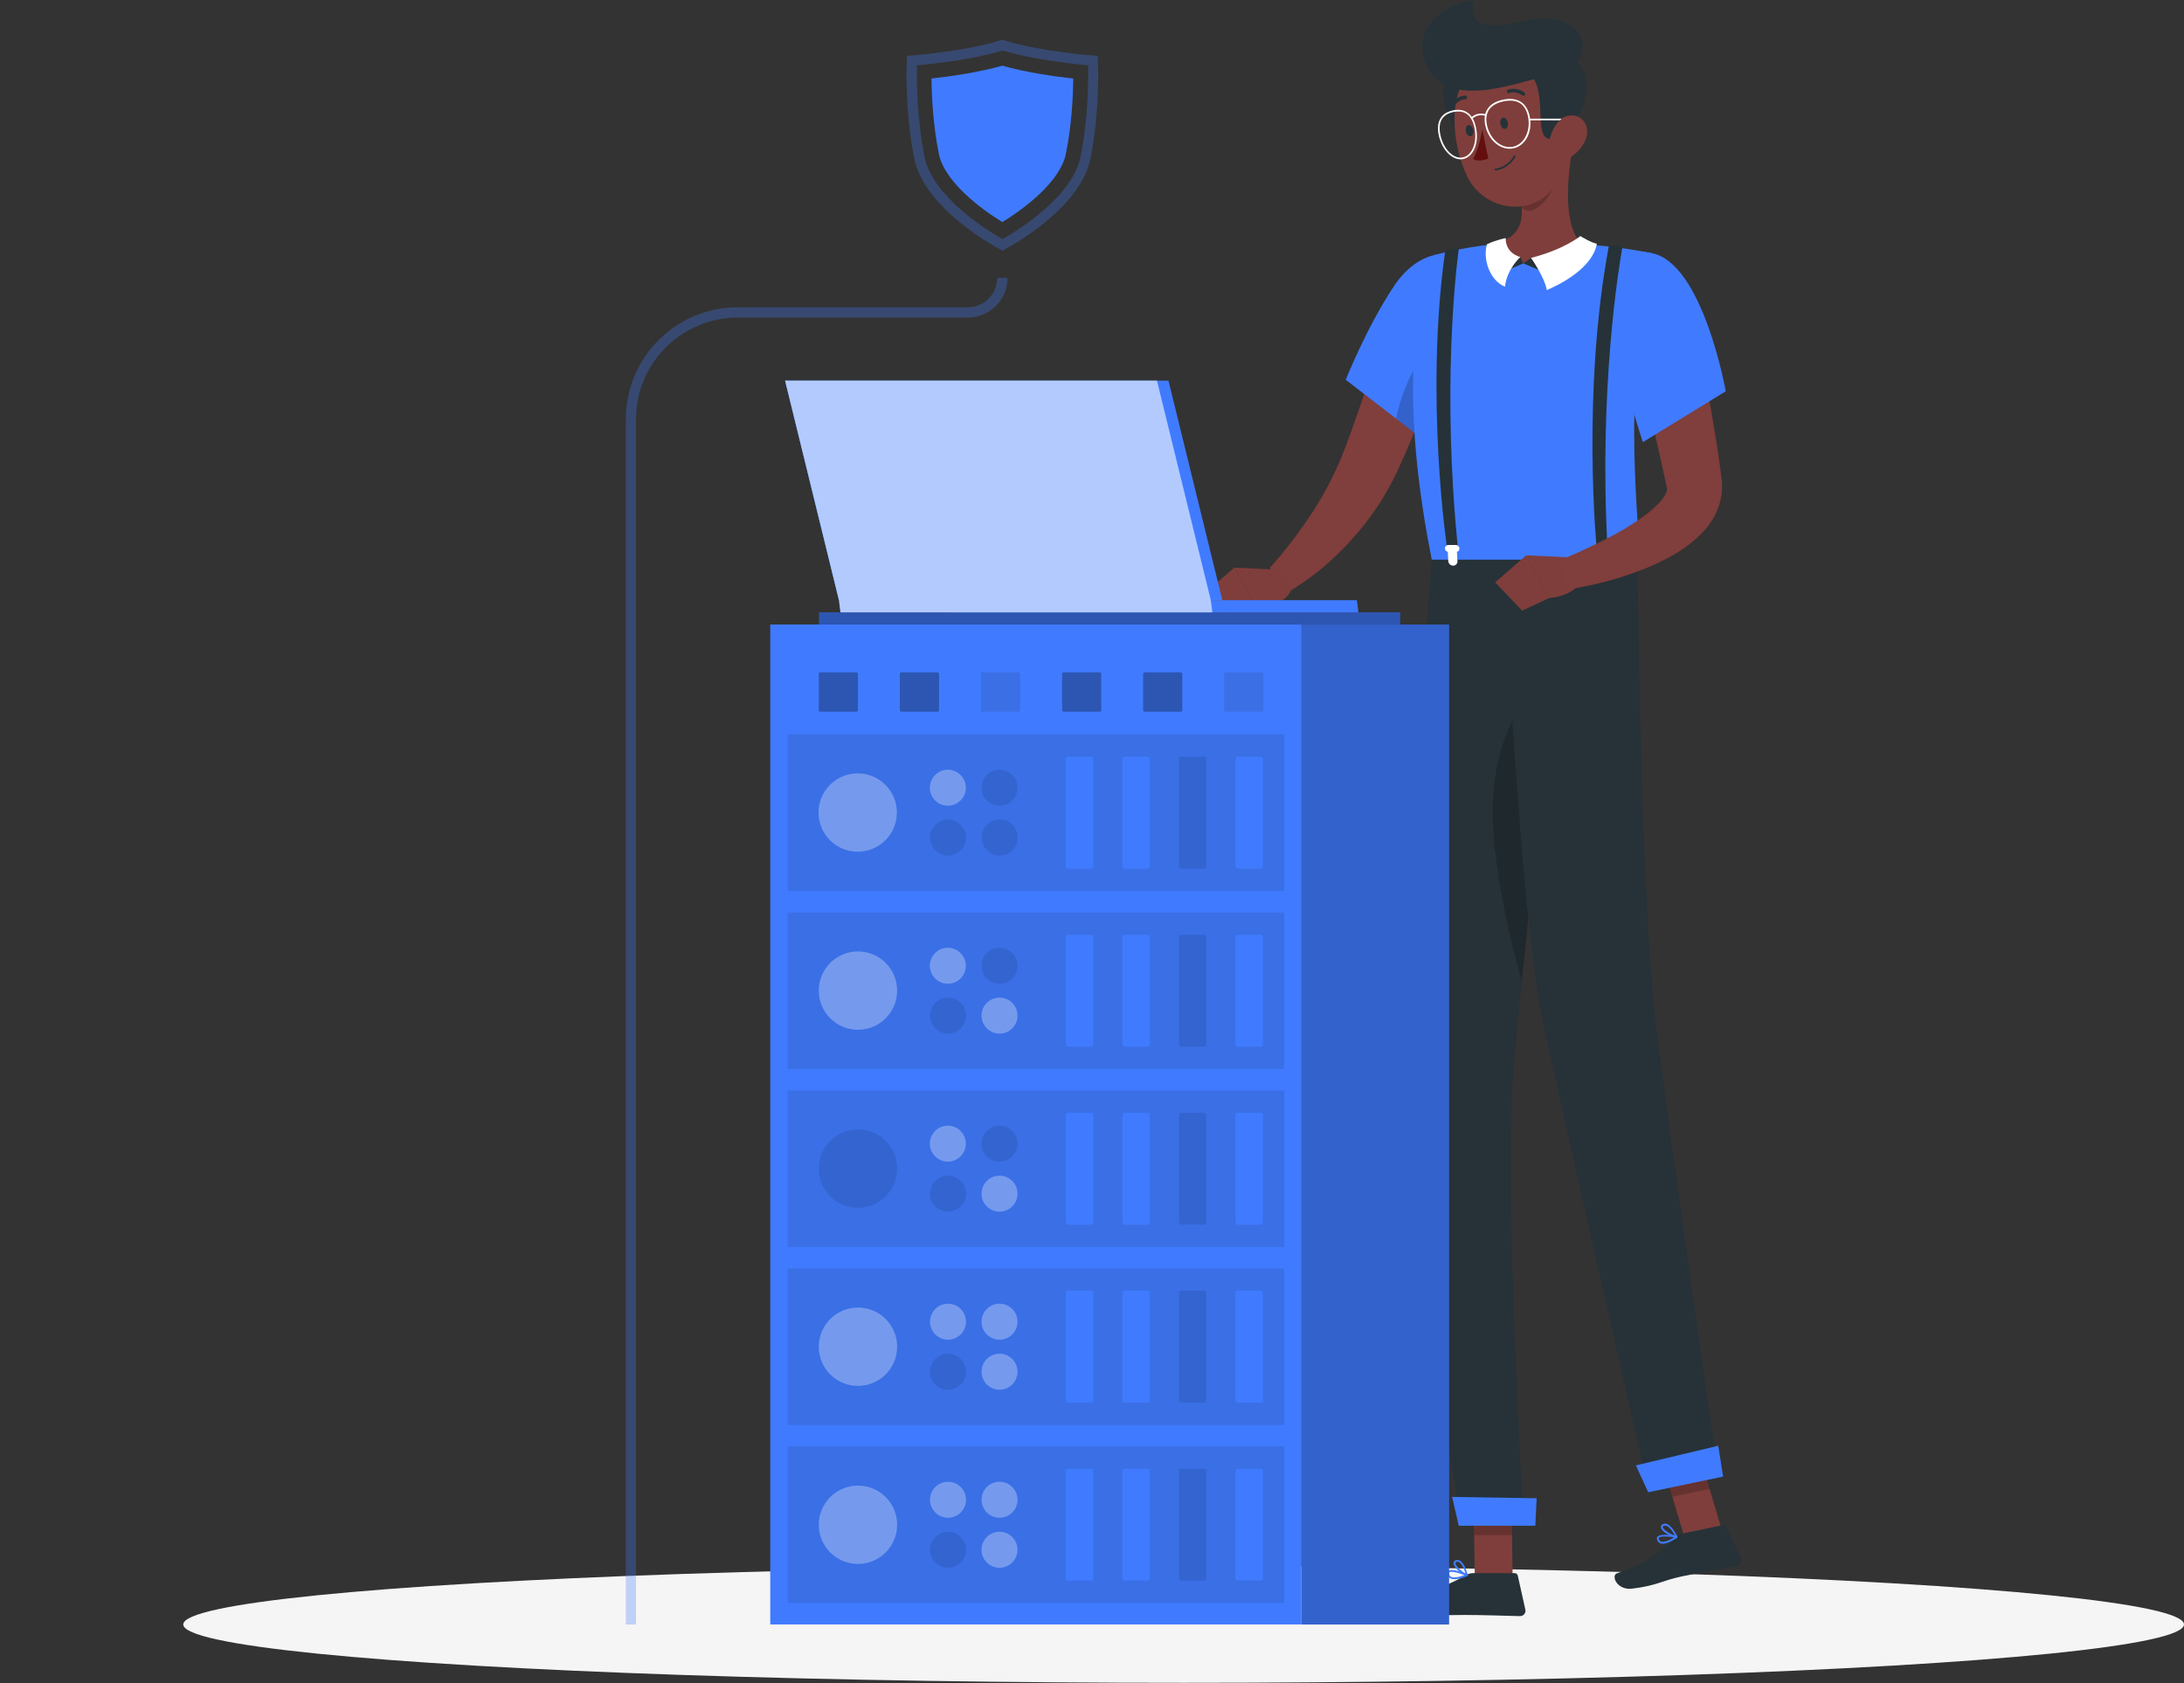 <?xml version="1.0" encoding="utf-8"?>
<!-- Generator: Adobe Illustrator 22.0.0, SVG Export Plug-In . SVG Version: 6.00 Build 0)  -->
<svg version="1.1" xmlns="http://www.w3.org/2000/svg" xmlns:xlink="http://www.w3.org/1999/xlink" x="0px" y="0px"
	 viewBox="0 0 1309.7 1009.5" enable-background="new 0 0 1309.7 1009.5" xml:space="preserve">
<rect x="0" y="0" width="1309.7" height="1009.5" fill="#333333" stroke="none"/>
<g id="Background_Complete" display="none">
	<g display="inline">
		<rect y="595.9" fill="#EBEBEB" width="500" height="0.3"/>
		<rect x="416.8" y="612" fill="#EBEBEB" width="18.9" height="0.3"/>
		<rect x="293.1" y="610.2" fill="#EBEBEB" width="29.5" height="0.3"/>
		<rect x="368.7" y="602.7" fill="#EBEBEB" width="47.1" height="0.3"/>
		<rect x="52.5" y="604.4" fill="#EBEBEB" width="11" height="0.3"/>
		<rect x="72.3" y="604.4" fill="#EBEBEB" width="38.6" height="0.3"/>
		<rect x="171" y="608.6" fill="#EBEBEB" width="54.1" height="0.3"/>
		<path fill="#EBEBEB" d="M237,551.3H43.9c-3.1,0-5.7-2.6-5.7-5.7V274.1c0-3.1,2.6-5.7,5.7-5.7H237c3.1,0,5.7,2.6,5.7,5.7v271.4
			C242.7,548.7,240.2,551.3,237,551.3z M43.9,268.7c-3,0-5.5,2.4-5.5,5.5v271.4c0,3,2.4,5.5,5.5,5.5H237c3,0,5.5-2.4,5.5-5.5V274.1
			c0-3-2.4-5.5-5.5-5.5H43.9z"/>
		<path fill="#EBEBEB" d="M453.3,551.3H260.2c-3.1,0-5.7-2.6-5.7-5.7V274.1c0-3.1,2.6-5.7,5.7-5.7h193.1c3.1,0,5.7,2.6,5.7,5.7
			v271.4C459,548.7,456.5,551.3,453.3,551.3z M260.2,268.7c-3,0-5.5,2.4-5.5,5.5v271.4c0,3,2.4,5.5,5.5,5.5h193.1
			c3,0,5.5-2.4,5.5-5.5V274.1c0-3-2.4-5.5-5.5-5.5H260.2z"/>
	</g>
	<g display="inline">
		<g>
			<g>
				
					<rect x="62.8" y="293.7" transform="matrix(-1 -1.224647e-16 1.224647e-16 -1 200.176 773.818)" fill="#E6E6E6" width="74.6" height="186.4"/>
				
					<rect x="52" y="293.7" transform="matrix(-1 -1.224647e-16 1.224647e-16 -1 187.466 773.818)" fill="#F5F5F5" width="83.5" height="186.4"/>
				
					<rect x="9.1" y="353.8" transform="matrix(-1.836970e-16 1 -1 -1.836970e-16 480.642 293.176)" fill="#FFFFFF" width="169.2" height="66.3"/>
			</g>
			<g>
				
					<rect x="154.3" y="293.7" transform="matrix(-1 -1.224647e-16 1.224647e-16 -1 383.273 773.818)" fill="#E6E6E6" width="74.6" height="186.4"/>
				
					<rect x="143.5" y="293.7" transform="matrix(-1 -1.224647e-16 1.224647e-16 -1 370.563 773.818)" fill="#F5F5F5" width="83.5" height="186.4"/>
				
					<rect x="100.7" y="353.8" transform="matrix(-1.836970e-16 1 -1 -1.836970e-16 572.19 201.627)" fill="#FFFFFF" width="169.2" height="66.3"/>
			</g>
		</g>
		<g>
			<rect x="218.9" y="522.6" fill="#E0E0E0" width="61.1" height="73.3"/>
			<polygon fill="#E0E0E0" points="280.1,522.6 218.9,522.6 205.2,508.6 266.3,508.6 			"/>
			<polygon fill="#F5F5F5" points="183.2,508.6 122,508.6 110.5,522.6 171.6,522.6 			"/>
			
				<rect x="110.5" y="522.6" transform="matrix(-1 -1.224647e-16 1.224647e-16 -1 329.425 1118.472)" fill="#F5F5F5" width="108.5" height="73.3"/>
			
				<rect x="211.1" y="542.2" transform="matrix(-1 -1.224647e-16 1.224647e-16 -1 430.029 1118.472)" fill="#F0F0F0" width="7.9" height="34.1"/>
			
				<rect x="147.4" y="535.2" transform="matrix(6.123234e-17 -1 1 6.123234e-17 -387.828 712.248)" fill="#F0F0F0" width="29.7" height="29.7"/>
			
				<rect x="110.6" y="535.2" transform="matrix(6.123234e-17 -1 1 6.123234e-17 -424.586 675.49)" fill="#F0F0F0" width="29.7" height="29.7"/>
			
				<rect x="161" y="553.1" transform="matrix(6.123234e-17 -1 1 6.123234e-17 -405.716 730.136)" fill="#F0F0F0" width="2.4" height="29.7"/>
			
				<rect x="124.2" y="553.1" transform="matrix(6.123234e-17 -1 1 6.123234e-17 -442.474 693.378)" fill="#F0F0F0" width="2.4" height="29.7"/>
			
				<rect x="161" y="560.2" transform="matrix(6.123234e-17 -1 1 6.123234e-17 -412.802 737.223)" fill="#F0F0F0" width="2.4" height="29.7"/>
			
				<rect x="124.2" y="560.2" transform="matrix(6.123234e-17 -1 1 6.123234e-17 -449.56 700.465)" fill="#F0F0F0" width="2.4" height="29.7"/>
			
				<rect x="161" y="567.3" transform="matrix(6.123234e-17 -1 1 6.123234e-17 -419.889 744.31)" fill="#F0F0F0" width="2.4" height="29.7"/>
			
				<rect x="124.2" y="567.3" transform="matrix(6.123234e-17 -1 1 6.123234e-17 -456.647 707.552)" fill="#F0F0F0" width="2.4" height="29.7"/>
			<rect x="218.9" y="542.2" fill="#E6E6E6" width="17.6" height="34.1"/>
		</g>
		<g>
			<g>
				
					<rect x="303.2" y="431.1" transform="matrix(-1 -1.224647e-16 1.224647e-16 -1 635.807 1026.998)" fill="#E6E6E6" width="29.4" height="164.7"/>
				<polygon fill="#F5F5F5" points="311.1,595.9 303.2,595.9 303.2,567.4 319.3,567.4 				"/>
				
					<rect x="387.4" y="431.1" transform="matrix(-1 -1.224647e-16 1.224647e-16 -1 804.193 1026.998)" fill="#E6E6E6" width="29.4" height="164.7"/>
				
					<rect x="303.2" y="431.1" transform="matrix(-1 -1.224647e-16 1.224647e-16 -1 697.48 1017.198)" fill="#F5F5F5" width="91" height="154.9"/>
				<polygon fill="#F5F5F5" points="386.4,595.9 394.3,595.9 394.3,567.4 378.2,567.4 				"/>
				
					<rect x="309.3" y="512" transform="matrix(-1 -1.224647e-16 1.224647e-16 -1 697.48 1091.611)" fill="#F0F0F0" width="78.9" height="67.7"/>
				
					<rect x="334.3" y="512" transform="matrix(-1 -1.224647e-16 1.224647e-16 -1 722.511 1091.611)" fill="#E6E6E6" width="53.8" height="67.7"/>
				
					<rect x="309.3" y="438.3" transform="matrix(-1 -1.224647e-16 1.224647e-16 -1 697.48 944.278)" fill="#F0F0F0" width="78.9" height="67.7"/>
				
					<rect x="334.3" y="438.3" transform="matrix(-1 -1.224647e-16 1.224647e-16 -1 722.511 944.278)" fill="#E6E6E6" width="53.8" height="67.7"/>
			</g>
			<path fill="#FFFFFF" d="M361.3,490.1c0,8.7-7.4,15.9-16.5,15.9h-8.2c-9.1,0-16.5-7.1-16.5-15.9H361.3z"/>
			<path fill="#FFFFFF" d="M361.3,479c0,8.7-7.4,15.9-16.5,15.9h-8.2c-9.1,0-16.5-7.1-16.5-15.9H361.3z"/>
			<path fill="#F5F5F5" d="M353,533.8h24.3c0,0-4.2,10.2-4.2,16.2s18.5,29.6-7.9,29.6c-26.4,0-7.9-23.6-7.9-29.6
				S353,533.8,353,533.8z"/>
			<path fill="#FFFFFF" d="M361.3,467.9c0,8.7-7.4,15.9-16.5,15.9h-8.2c-9.1,0-16.5-7.1-16.5-15.9H361.3z"/>
			<g>
				<path fill="#E6E6E6" d="M354,419.2c-0.9-26.1-1.9-73.8,0.1-86.9l3.3-2.5c0,0-0.7,23.9-1.1,63.8c-0.4,39.9-0.8,19.7-0.4,25.6H354
					z"/>
				<path fill="#E6E6E6" d="M346.5,349.9c-7.6-5.5-23.7-9.4-40.3-9.4c-6.5,0,19.5,6.4,30,13.5c8.2,5.5,17.2,14.7,20.1,19.8
					C354.8,363,354.1,355.4,346.5,349.9z"/>
				<path fill="#E6E6E6" d="M361.8,364.3c7-5.7,22.6-10.1,39.2-10.6c6.5-0.2-18.7,7-28.4,14.4c-7.6,5.7-15.5,15.2-17.9,20.4
					C354.9,377.6,354.8,370,361.8,364.3z"/>
				<g>
					<path fill="#F0F0F0" d="M355.3,431.1L355.3,431.1c-6.4,0-11.7-5-12.1-11.4l-1.1-8.8h26.3l-1.1,8.8
						C367,426.1,361.7,431.1,355.3,431.1z"/>
					<polygon fill="#F0F0F0" points="370.1,415.1 340.4,415.1 339.6,407.4 371,407.4 					"/>
				</g>
			</g>
		</g>
	</g>
</g>
<g id="Background_Simple" display="none">
	<g display="inline">
		<path fill="#407BFF" d="M192.1,308.6c-75.3,34.9-67.1,69.8-44.3,136c31.8,92.1,63.6,123.5,158.8,86.2c92-36,124.7-67.1,80.5-160.8
			C344.7,280.4,283.9,266.1,192.1,308.6z"/>
		<path opacity="0.9" fill="#FFFFFF" d="M192.1,308.6c-75.3,34.9-67.1,69.8-44.3,136c31.8,92.1,63.6,123.5,158.8,86.2
			c92-36,124.7-67.1,80.5-160.8C344.7,280.4,283.9,266.1,192.1,308.6z"/>
	</g>
</g>
<g id="Shadow_1_">
	<ellipse id="_x3C_Path_x3E__69_" fill="#F5F5F5" cx="709.8" cy="974.4" rx="599.9" ry="35"/>
</g>
<g id="Character_1_">
	<g>
		<polygon fill="#7F3E3B" points="1032.5,917.6 1010.2,922.3 995.1,871.7 1017.4,867 		"/>
		<path fill="#263238" d="M1008.8,919.9l24.3-5.1c0.9-0.2,1.8,0.3,2.2,1.1l8.6,18.8c0.9,2-0.3,4.2-2.4,4.6
			c-8.8,1.7-21.6,3.9-32.6,6.2c-12.9,2.7-14.7,5.5-30,7.4c-9.3,1.2-13-7.9-9.2-9.2c17.2-6.1,21-8.6,34.1-21
			C1005.3,921.4,1006.9,920.3,1008.8,919.9z"/>
		<polygon opacity="0.2" points="995.2,871.7 1002.9,897.8 1025.2,893.1 1017.4,867 		"/>
		<path fill="#803E3C" d="M871.3,193.5c-4.6,15.1-9.5,29.7-14.9,44.5c-5.5,14.7-11.3,29.2-18.1,43.9l-2.7,5.5l-3,5.6
			c-1,1.9-2.2,3.7-3.2,5.5c-1.1,1.8-2.2,3.6-3.4,5.3c-4.6,7.1-9.8,13.6-15.4,19.8c-5.5,6.2-11.5,11.9-17.8,17.2
			c-3.1,2.7-6.4,5.2-9.8,7.5c-3.4,2.4-6.6,4.6-10.6,6.9l-10.9-14.6c2.1-2.5,4.7-5.4,7-8.1c2.3-2.8,4.6-5.8,6.8-8.6
			c4.4-5.8,8.6-11.8,12.5-17.8c3.8-6.1,7.5-12.2,10.5-18.5c1.6-3.1,3-6.3,4.5-9.5l2-4.8l2-5.1c5.2-13.7,10.1-28.2,14.9-42.6
			l14.5-43.4L871.3,193.5z"/>
		<path fill="#407BFF" d="M887.6,169c7.8,20.8-33.8,94.9-33.8,94.9L807,227.8c0,0,13-32.5,29.1-56.4
			C852.5,146.8,879,146.1,887.6,169z"/>
		<path opacity="0.2" d="M878.4,189.5c-14.8,6.3-34.9,30.1-41.2,61.6l16.5,12.8c0,0,24.6-43.8,32.4-73.5
			C884.1,188.7,881.5,188.2,878.4,189.5z"/>
		<path fill="#407BFF" d="M860,153c0,0-27.5,51.9-1.4,182.7c37.5,0,106.2,0,124.4,0c0.9-19.1-11.1-93.9,7.3-183.9
			c0,0-21.3-4.3-41.6-5.3c-15.9-0.8-38.9-1.3-52.9,0C877.3,148.3,860,153,860,153z"/>
		<polygon fill="#7F3E3B" points="721.5,356.7 734.2,368.1 752.9,363.1 740.2,340.5 		"/>
		<path fill="#7F3E3B" d="M767.7,341.8l-27.5-1.3l12.7,22.6c0,0,20.4,2.2,22.3-12.9L767.7,341.8z"/>
		<path fill="#7F3E3B" d="M943.4,87c-3.3,17-6.7,48.2,5.2,59.5c0,0-5.4,11.4-37,11.4c-28.9,0-15.9-11.4-15.9-11.4
			c19-4.5,18.5-18.6,15.2-31.8L943.4,87z"/>
		<path opacity="0.2" d="M930.1,98.3l-19.2,16.4c0.8,3.1,1.4,6.3,1.6,9.4c4.6,7.2,17.3-3.4,19.6-14.5
			C932.9,106,930.8,100.1,930.1,98.3z"/>
		<path fill="#263238" d="M867,49.7c-6.4,10.7,7.6,40.2,23.8,37.5C907,84.5,879.1,29.4,867,49.7z"/>
		<path fill="#7F3E3B" d="M935.7,60.3c3.4,22.8,6.5,36-2.4,50c-13.4,21-43.5,16.6-53.6-4.8c-9.1-19.2-13.1-53.3,7.1-67
			C906.6,25.1,932.3,37.4,935.7,60.3z"/>
		<path fill="#263238" d="M937.6,30.2l-19.7,14.3c11.9,14.1-1.6,45.1,17.1,38C943.6,79.3,965.7,45.8,937.6,30.2z"/>
		<path fill="#263238" d="M914.1,12.6c-29.9,7.2-32.6-1.4-30.6-12.6c-22.4,3.7-39.1,21.3-26.1,42.6c14.4,23.7,58.4,4.4,66.2,4.3
			l11.2-2.7C960,36.8,951.3,3.6,914.1,12.6z"/>
		<path fill="#FFFFFF" d="M940.6,72.2c0,0-0.1,0-0.1,0c-5.7-0.1-23.2,0-23.3,0c-0.3,0-0.5-0.2-0.5-0.5c0-0.3,0.2-0.5,0.5-0.5
			c0.2,0,17.7-0.1,23.4,0c0.3,0,0.5,0.2,0.5,0.5C941,72,940.8,72.2,940.6,72.2z"/>
		<path fill="#7F3E3B" d="M951.1,83c-2.1,5.9-6.7,10.2-11.4,12.3c-7,3.2-11.7-2.8-10.7-10c0.9-6.5,5.6-16,13.1-16.1
			C949.5,69,953.5,76.3,951.1,83z"/>
		<polygon fill="#7F3E3B" points="907.1,946.3 884.4,946.3 883.6,893.6 906.3,893.6 		"/>
		<path fill="#263238" d="M883.5,943.6l24.8,0c0.9,0,1.7,0.6,1.9,1.6l4.5,20.2c0.5,2.1-1.1,4.1-3.3,4c-9-0.2-21.9-0.7-33.1-0.7
			c-13.2,0-24.5,0.7-40,0.7c-9.3,0-11.9-9.4-8-10.3c17.8-3.9,32.3-4.3,47.7-13.8C879.7,944.4,881.5,943.6,883.5,943.6z"/>
		<polygon opacity="0.2" points="883.6,893.6 884,920.8 906.7,920.8 906.4,893.6 		"/>
		<path fill="#407BFF" d="M874.1,947.1c-1.7,0.3-3.4,0.2-4.6-0.5c-0.9-0.6-1.5-1.5-1.6-2.7c-0.1-0.9,0.3-1.4,0.7-1.7
			c2.3-1.7,10.5,1.7,11.4,2.1c0.2,0.1,0.3,0.3,0.3,0.5c0,0.2-0.1,0.4-0.3,0.5C878.4,946,876.2,946.8,874.1,947.1z M869.9,942.9
			c-0.3,0-0.5,0.1-0.7,0.2c-0.1,0.1-0.3,0.3-0.2,0.7c0.1,0.9,0.4,1.5,1,1.9c1.4,0.9,4.4,0.5,8.2-0.9
			C875.4,943.7,871.7,942.6,869.9,942.9z"/>
		<path fill="#407BFF" d="M879.8,945.4c-0.1,0-0.2,0-0.3,0c-2.6-0.9-8-5.2-7.9-7.9c0-0.5,0.2-1.3,1.5-1.7c0.8-0.2,1.6-0.1,2.4,0.3
			c3,1.8,4.6,8.3,4.7,8.6c0,0.2,0,0.4-0.2,0.5C880,945.3,880,945.4,879.8,945.4z M873.7,936.8c-0.1,0-0.2,0-0.2,0.1
			c-0.7,0.2-0.7,0.5-0.7,0.7c0,1.6,3.5,4.9,6.1,6.3c-0.6-1.9-1.9-5.6-3.9-6.8C874.6,936.8,874.2,936.7,873.7,936.8z"/>
		<path fill="#263238" d="M858.6,335.8c0,0-16.7,213.2-19.8,284.1c-3.3,73.8,37.9,294.4,37.9,294.4h37c0,0-12.2-204.6-5.8-276.8
			c6.9-78.7,32.6-301.7,32.6-301.7H858.6z"/>
		<path opacity="0.2" d="M895.9,503.3c3.2,35.7,12.3,69.7,16.7,84.9c5.7-56,14-131.2,20.1-184.9
			C918.5,412.6,890.2,439.6,895.9,503.3z"/>
		<path fill="#263238" d="M901.6,335.8c0,0,9.5,212.5,24,279.1c15.9,72.9,63.2,279.3,63.2,279.3l41.7-8.8c0,0-28.1-195.6-37.1-267.8
			c-9.8-78.4-11.4-281.8-11.4-281.8H901.6z"/>
		<polygon fill="#407BFF" points="1033.3,885.7 988.4,895.1 981,879 1030.4,867.2 		"/>
		<polygon fill="#407BFF" points="920.7,915.2 874.8,915.2 870.8,897.9 921.5,898.7 		"/>
		<path fill="#263238" d="M904.2,73.5c0.4,1.8-0.3,3.5-1.5,3.8c-1.2,0.3-2.5-1-2.9-2.9c-0.4-1.8,0.3-3.5,1.5-3.8
			C902.6,70.4,903.8,71.7,904.2,73.5z"/>
		<path fill="#263238" d="M883.5,77.9c0.4,1.8-0.3,3.5-1.5,3.8c-1.2,0.3-2.5-1-2.9-2.9c-0.4-1.8,0.3-3.5,1.5-3.8
			C881.8,74.8,883.1,76.1,883.5,77.9z"/>
		<path fill="#630F0F" d="M888.9,77.7c0,0-1.9,11.5-5.5,17.6c3.9,2.3,9.1-0.2,9.1-0.2L888.9,77.7z"/>
		<path fill="#263238" d="M896.9,102.3c-0.3,0.1-0.6-0.2-0.6-0.5c-0.1-0.3,0.2-0.6,0.5-0.6c8.1-1.4,11-7.7,11-7.7
			c0.1-0.3,0.5-0.4,0.7-0.3c0.3,0.1,0.4,0.4,0.3,0.7C908.6,94.2,905.6,100.8,896.9,102.3z"/>
		<path fill="#263238" d="M913.9,57.4c-0.3,0.1-0.7,0.1-1-0.2c-4-2.9-7.8-1.5-7.8-1.4c-0.5,0.2-1.2-0.1-1.4-0.6
			c-0.2-0.6,0.1-1.2,0.6-1.4c0.2-0.1,5-1.9,9.9,1.7c0.5,0.4,0.6,1,0.2,1.5C914.4,57.2,914.2,57.3,913.9,57.4z"/>
		<path fill="#263238" d="M870.9,64.2c-0.2,0-0.3-0.1-0.5-0.2c-0.5-0.3-0.7-1-0.3-1.5c3.3-5.1,8.4-5.2,8.6-5.2
			c0.6,0,1.1,0.5,1.1,1.1c0,0.6-0.5,1.1-1.1,1.1l0,0c-0.2,0-4.1,0.1-6.8,4.2C871.8,64,871.3,64.2,870.9,64.2z"/>
		<path fill="#263238" d="M971.8,147.6l-5.9-0.5c-0.6-0.1-1.1,0.4-1.2,0.9c-16.3,87.8-7.2,181-7.2,181h6.5
			c-5.3-96.7,7-169.9,8.8-180.1C973,148.3,972.5,147.7,971.8,147.6z"/>
		<g>
			<path fill="#FFFFFF" d="M965,329c0-1.2-0.9-2.1-2.1-2.1h-4.5c-1.2,0-2.1,0.9-2.1,2.1c0,1,0.7,1.8,1.6,2v5.6
				c0,1.5,1.2,2.7,2.7,2.7c1.5,0,2.7-1.2,2.7-2.7V331C964.3,330.8,965,330,965,329z"/>
		</g>
		<g>
			<path fill="#263238" d="M873.3,148.8l-5.8,1.1c-0.5,0.1-0.9,0.5-0.9,1c-12.3,87.8,1.2,178.1,1.2,178.1h6.5
				c-9.7-95.6-1.1-167.6,0.4-178.9C874.8,149.3,874.1,148.7,873.3,148.8z"/>
			<path fill="#FFFFFF" d="M875.2,329c-0.1-1.2-1-2.1-2.2-2.1h-4.5c-1.1,0-2,0.9-2,2.1c0,1,0.8,1.8,1.7,2l0.3,5.6
				c0.1,1.5,1.4,2.7,2.9,2.7c1.5,0,2.7-1.2,2.6-2.7l-0.3-5.6C874.6,330.8,875.2,330,875.2,329z"/>
		</g>
		<path fill="#407BFF" d="M1000.4,925.3c-1.7,0.6-3.3,0.9-4.6,0.5c-1-0.4-1.7-1.1-2.1-2.3c-0.3-0.9,0-1.5,0.3-1.8
			c1.9-2.1,10.6-0.5,11.6-0.3c0.2,0,0.4,0.2,0.4,0.4c0,0.2,0,0.4-0.2,0.6C1004.4,923.3,1002.4,924.5,1000.4,925.3z M995.4,922
			c-0.3,0.1-0.5,0.2-0.6,0.4c-0.1,0.1-0.2,0.3-0.1,0.7c0.3,0.8,0.7,1.4,1.4,1.6c1.6,0.5,4.5-0.4,7.9-2.6
			C1001,921.7,997.1,921.4,995.4,922z"/>
		<path fill="#407BFF" d="M1005.6,922.4c-0.1,0-0.2,0-0.3,0c-2.7-0.4-8.9-3.5-9.3-6.1c-0.1-0.5-0.1-1.4,1.1-2
			c0.8-0.4,1.6-0.5,2.4-0.2c3.3,1.1,6.2,7.2,6.3,7.4c0.1,0.2,0.1,0.4-0.1,0.6C1005.8,922.3,1005.7,922.3,1005.6,922.4z M997.9,915.2
			c-0.1,0-0.1,0.1-0.2,0.1c-0.6,0.3-0.6,0.7-0.6,0.8c0.3,1.5,4.4,4.1,7.3,4.9c-1-1.7-3-5.1-5.2-5.8
			C998.8,915.1,998.3,915.1,997.9,915.2z"/>
		<path fill="#FFFFFF" d="M907.5,89c-7.3,1.5-14.9-4.6-16.8-13.8c-1.7-8.1,2.1-13.6,10.6-15.4c8.6-1.8,14.2,1.7,16,9.8
			C919.3,78.8,914.9,87.5,907.5,89z M901.6,60.8c-5.6,1.2-11.9,4.6-9.9,14.2c1.8,8.6,8.8,14.4,15.6,13c6.8-1.4,10.8-9.6,9-18.2
			C914.3,60.2,907.2,59.6,901.6,60.8z"/>
		<path fill="#FFFFFF" d="M877.5,95.4c-6.2,1.3-12.7-5.1-14.7-14.2c-2.3-11,4.3-14.1,8.5-15c4.2-0.9,11.5-0.7,13.8,10.2
			C887.1,85.6,883.7,94,877.5,95.4z M871.5,67.2c-4.7,1-9.8,4.2-7.7,13.8c1.8,8.6,7.9,14.6,13.5,13.4c5.6-1.2,8.7-9.2,6.9-17.8
			C882.2,67,876.2,66.2,871.5,67.2z"/>
		<path fill="#FFFFFF" d="M891.2,69.5c-0.1,0-0.2,0-0.2,0c-3.2-0.9-5.8-0.3-8.1,1.7c-0.2,0.2-0.5,0.2-0.7,0c-0.2-0.2-0.2-0.5,0-0.7
			c2.5-2.3,5.6-2.9,9-1.9c0.3,0.1,0.4,0.4,0.3,0.6C891.5,69.4,891.4,69.5,891.2,69.5z"/>
		<polygon fill="#263238" points="913.5,158 918.1,154.7 927.8,164 		"/>
		<path fill="#FFFFFF" d="M918.1,154.7c0,0,8,11.2,9.5,19.3c9.5-4,27.6-13.9,30-27.8c-3.7-0.7-9.9-4.6-9.9-4.6
			S938.1,149.6,918.1,154.7z"/>
		<polygon fill="#263238" points="913.5,158 911.7,154.2 899.2,164 		"/>
		<path fill="#FFFFFF" d="M911.7,154.2c0,0-8.1,7.2-9.2,17.8c-9.5-4-13.3-16.9-10.8-25.5c5.2-2.5,11.3-3.7,11.3-3.7
			S902,151.2,911.7,154.2z"/>
		<polygon fill="#7F3E3B" points="896.6,349.3 912.8,366.3 929,358.7 915.3,333.1 		"/>
		<path fill="#7F3E3B" d="M942.7,334.4l-27.5-1.3l13.7,25.6c0,0,19.4-0.8,21.3-15.9L942.7,334.4z"/>
		<path fill="#803E3C" d="M1013.1,183.9c4.1,16.8,7.6,33.6,10.9,50.6c1.6,8.5,3.1,17,4.5,25.6c1.4,8.6,2.7,17.2,3.8,26.1
			c0.1,0.7,0.4,3.2,0.4,5.1c0,2-0.1,4-0.4,5.9c-0.6,3.9-1.8,7.5-3.3,10.7c-3.1,6.4-7.2,10.9-11.3,14.7c-8.2,7.5-16.9,12-25.4,16
			c-17.2,7.6-34.2,12.1-52.2,15l-4.5-17.6c7.4-3.1,15.2-6.5,22.5-10.2c7.4-3.6,14.6-7.4,21.1-11.7c6.6-4.1,12.6-8.8,16.6-13.4
			c2-2.3,3.3-4.5,3.7-6c0.2-0.7,0.2-1.3,0.2-1.6c0-0.2-0.1-0.3-0.1-0.5c-0.1-0.3,0,0.1-0.3-1.3c-3.3-16-7.3-32.8-11.1-49.3
			c-3.8-16.6-7.6-33.3-11-49.9L1013.1,183.9z"/>
		<path fill="#407BFF" d="M990.3,151.8c30.9,5.6,44.6,82.9,44.6,82.9l-49.7,30.5c0,0-15.8-45.7-15-74.4
			C971,163.5,966.8,147.6,990.3,151.8z"/>
	</g>
</g>
<g id="Server">
	<g>
		<g>
			<rect x="461.9" y="374.6" fill="#407BFF" width="318.6" height="599.8"/>
			<g>
				<rect x="491.2" y="367.3" fill="#407BFF" width="348.4" height="7.3"/>
				<rect x="491.2" y="367.3" opacity="0.3" width="348.4" height="7.3"/>
			</g>
			<g>
				
					<rect x="780.5" y="374.6" transform="matrix(-1 -1.224647e-16 1.224647e-16 -1 1649.486 1349.034)" fill="#407BFF" width="88.4" height="599.8"/>
				
					<rect x="780.5" y="374.6" transform="matrix(-1 -1.224647e-16 1.224647e-16 -1 1649.486 1349.034)" opacity="0.2" width="88.4" height="599.8"/>
			</g>
			<path opacity="0.1" d="M756.7,426.9H735c-0.5,0-0.9-0.4-0.9-0.9v-21.8c0-0.5,0.4-0.9,0.9-0.9h21.7c0.5,0,0.9,0.4,0.9,0.9V426
				C757.7,426.5,757.2,426.9,756.7,426.9z"/>
			<path opacity="0.3" d="M708.1,426.9h-21.7c-0.5,0-0.9-0.4-0.9-0.9v-21.8c0-0.5,0.4-0.9,0.9-0.9h21.7c0.5,0,0.9,0.4,0.9,0.9V426
				C709,426.5,708.6,426.9,708.1,426.9z"/>
			<path opacity="0.3" d="M659.5,426.9h-21.7c-0.5,0-0.9-0.4-0.9-0.9v-21.8c0-0.5,0.4-0.9,0.9-0.9h21.7c0.5,0,0.9,0.4,0.9,0.9V426
				C660.4,426.5,660,426.9,659.5,426.9z"/>
			<path opacity="0.1" d="M610.9,426.9h-21.7c-0.5,0-0.9-0.4-0.9-0.9v-21.8c0-0.5,0.4-0.9,0.9-0.9h21.7c0.5,0,0.9,0.4,0.9,0.9V426
				C611.8,426.5,611.4,426.9,610.9,426.9z"/>
			<path opacity="0.3" d="M562.2,426.9h-21.7c-0.5,0-0.9-0.4-0.9-0.9v-21.8c0-0.5,0.4-0.9,0.9-0.9h21.7c0.5,0,0.9,0.4,0.9,0.9V426
				C563.2,426.5,562.8,426.9,562.2,426.9z"/>
			<path opacity="0.3" d="M513.6,426.9h-21.7c-0.5,0-0.9-0.4-0.9-0.9v-21.8c0-0.5,0.4-0.9,0.9-0.9h21.7c0.5,0,0.9,0.4,0.9,0.9V426
				C514.5,426.5,514.1,426.9,513.6,426.9z"/>
			<g>
				<g opacity="0.1">
					<rect x="472.3" y="440.5" width="297.8" height="93.9"/>
				</g>
				<path fill="#407BFF" d="M756,521h-13.8c-0.7,0-1.3-0.6-1.3-1.3v-64.5c0-0.7,0.6-1.3,1.3-1.3H756c0.7,0,1.3,0.6,1.3,1.3v64.5
					C757.3,520.4,756.7,521,756,521z"/>
				<path opacity="0.1" d="M722.1,521h-13.8c-0.7,0-1.3-0.6-1.3-1.3v-64.5c0-0.7,0.6-1.3,1.3-1.3h13.8c0.7,0,1.3,0.6,1.3,1.3v64.5
					C723.4,520.4,722.8,521,722.1,521z"/>
				<path fill="#407BFF" d="M688.2,521h-13.8c-0.7,0-1.3-0.6-1.3-1.3v-64.5c0-0.7,0.6-1.3,1.3-1.3h13.8c0.7,0,1.3,0.6,1.3,1.3v64.5
					C689.5,520.4,688.9,521,688.2,521z"/>
				<path fill="#407BFF" d="M654.3,521h-13.8c-0.7,0-1.3-0.6-1.3-1.3v-64.5c0-0.7,0.6-1.3,1.3-1.3h13.8c0.7,0,1.3,0.6,1.3,1.3v64.5
					C655.6,520.4,655,521,654.3,521z"/>
				<g>
					<path opacity="0.3" fill="#FFFFFF" d="M557.6,472.5c0-6,4.9-10.8,10.8-10.8s10.8,4.9,10.8,10.8c0,6-4.9,10.8-10.8,10.8
						S557.6,478.5,557.6,472.5z"/>
					<path opacity="0.1" d="M610.3,502.4c0,6-4.9,10.8-10.8,10.8s-10.8-4.9-10.8-10.8c0-6,4.9-10.8,10.8-10.8
						S610.3,496.4,610.3,502.4z"/>
				</g>
				<g>
					<path opacity="0.1" d="M588.6,472.5c0-6,4.9-10.8,10.8-10.8s10.8,4.9,10.8,10.8c0,6-4.9,10.8-10.8,10.8
						S588.6,478.5,588.6,472.5z"/>
					<path opacity="0.1" d="M579.3,502.4c0,6-4.9,10.8-10.8,10.8s-10.8-4.9-10.8-10.8c0-6,4.9-10.8,10.8-10.8
						S579.3,496.4,579.3,502.4z"/>
				</g>
				
					<ellipse transform="matrix(0.707 -0.707 0.707 0.707 -193.997 506.548)" opacity="0.3" fill="#FFFFFF" cx="514.5" cy="487.4" rx="23.5" ry="23.5"/>
			</g>
			<g>
				<g opacity="0.1">
					<rect x="472.3" y="547.3" width="297.8" height="93.9"/>
				</g>
				<path fill="#407BFF" d="M756,627.8h-13.8c-0.7,0-1.3-0.6-1.3-1.3V562c0-0.7,0.6-1.3,1.3-1.3H756c0.7,0,1.3,0.6,1.3,1.3v64.5
					C757.3,627.2,756.7,627.8,756,627.8z"/>
				<path opacity="0.1" d="M722.1,627.8h-13.8c-0.7,0-1.3-0.6-1.3-1.3V562c0-0.7,0.6-1.3,1.3-1.3h13.8c0.7,0,1.3,0.6,1.3,1.3v64.5
					C723.4,627.2,722.8,627.8,722.1,627.8z"/>
				<path fill="#407BFF" d="M688.2,627.8h-13.8c-0.7,0-1.3-0.6-1.3-1.3V562c0-0.7,0.6-1.3,1.3-1.3h13.8c0.7,0,1.3,0.6,1.3,1.3v64.5
					C689.5,627.2,688.9,627.8,688.2,627.8z"/>
				<path fill="#407BFF" d="M654.3,627.8h-13.8c-0.7,0-1.3-0.6-1.3-1.3V562c0-0.7,0.6-1.3,1.3-1.3h13.8c0.7,0,1.3,0.6,1.3,1.3v64.5
					C655.6,627.2,655,627.8,654.3,627.8z"/>
				<g>
					<path opacity="0.3" fill="#FFFFFF" d="M557.6,579.3c0-6,4.9-10.8,10.8-10.8s10.8,4.9,10.8,10.8c0,6-4.9,10.8-10.8,10.8
						S557.6,585.2,557.6,579.3z"/>
					<circle opacity="0.3" fill="#FFFFFF" cx="599.4" cy="609.2" r="10.8"/>
				</g>
				<g>
					<path opacity="0.1" d="M588.6,579.3c0-6,4.9-10.8,10.8-10.8s10.8,4.9,10.8,10.8c0,6-4.9,10.8-10.8,10.8
						S588.6,585.2,588.6,579.3z"/>
					<circle opacity="0.1" cx="568.5" cy="609.2" r="10.8"/>
				</g>
				<circle opacity="0.3" fill="#FFFFFF" cx="514.5" cy="594.2" r="23.5"/>
			</g>
			<g>
				<g opacity="0.1">
					<rect x="472.3" y="654.1" width="297.8" height="93.9"/>
				</g>
				<path fill="#407BFF" d="M756,734.6h-13.8c-0.7,0-1.3-0.6-1.3-1.3v-64.5c0-0.7,0.6-1.3,1.3-1.3H756c0.7,0,1.3,0.6,1.3,1.3v64.5
					C757.3,734,756.7,734.6,756,734.6z"/>
				<path opacity="0.1" d="M722.1,734.6h-13.8c-0.7,0-1.3-0.6-1.3-1.3v-64.5c0-0.7,0.6-1.3,1.3-1.3h13.8c0.7,0,1.3,0.6,1.3,1.3v64.5
					C723.4,734,722.8,734.6,722.1,734.6z"/>
				<path fill="#407BFF" d="M688.2,734.6h-13.8c-0.7,0-1.3-0.6-1.3-1.3v-64.5c0-0.7,0.6-1.3,1.3-1.3h13.8c0.7,0,1.3,0.6,1.3,1.3
					v64.5C689.5,734,688.9,734.6,688.2,734.6z"/>
				<path fill="#407BFF" d="M654.3,734.6h-13.8c-0.7,0-1.3-0.6-1.3-1.3v-64.5c0-0.7,0.6-1.3,1.3-1.3h13.8c0.7,0,1.3,0.6,1.3,1.3
					v64.5C655.6,734,655,734.6,654.3,734.6z"/>
				<g>
					<path opacity="0.3" fill="#FFFFFF" d="M557.6,686c0-6,4.9-10.8,10.8-10.8s10.8,4.9,10.8,10.8s-4.9,10.8-10.8,10.8
						S557.6,692,557.6,686z"/>
					<circle opacity="0.3" fill="#FFFFFF" cx="599.4" cy="716" r="10.8"/>
				</g>
				<g>
					<path opacity="0.1" d="M588.6,686c0-6,4.9-10.8,10.8-10.8s10.8,4.9,10.8,10.8s-4.9,10.8-10.8,10.8S588.6,692,588.6,686z"/>
					<circle opacity="0.1" cx="568.5" cy="716" r="10.8"/>
				</g>
				<circle opacity="0.1" cx="514.5" cy="701" r="23.5"/>
			</g>
			<g>
				<g opacity="0.1">
					<rect x="472.3" y="760.9" width="297.8" height="93.9"/>
				</g>
				<path fill="#407BFF" d="M756,841.3h-13.8c-0.7,0-1.3-0.6-1.3-1.3v-64.5c0-0.7,0.6-1.3,1.3-1.3H756c0.7,0,1.3,0.6,1.3,1.3V840
					C757.3,840.8,756.7,841.3,756,841.3z"/>
				<path opacity="0.1" d="M722.1,841.3h-13.8c-0.7,0-1.3-0.6-1.3-1.3v-64.5c0-0.7,0.6-1.3,1.3-1.3h13.8c0.7,0,1.3,0.6,1.3,1.3V840
					C723.4,840.8,722.8,841.3,722.1,841.3z"/>
				<path fill="#407BFF" d="M688.2,841.3h-13.8c-0.7,0-1.3-0.6-1.3-1.3v-64.5c0-0.7,0.6-1.3,1.3-1.3h13.8c0.7,0,1.3,0.6,1.3,1.3V840
					C689.5,840.8,688.9,841.3,688.2,841.3z"/>
				<path fill="#407BFF" d="M654.3,841.3h-13.8c-0.7,0-1.3-0.6-1.3-1.3v-64.5c0-0.7,0.6-1.3,1.3-1.3h13.8c0.7,0,1.3,0.6,1.3,1.3V840
					C655.6,840.8,655,841.3,654.3,841.3z"/>
				<g>
					<circle opacity="0.3" fill="#FFFFFF" cx="568.5" cy="792.8" r="10.8"/>
					<circle opacity="0.3" fill="#FFFFFF" cx="599.4" cy="822.8" r="10.8"/>
				</g>
				<g>
					<circle opacity="0.3" fill="#FFFFFF" cx="599.4" cy="792.8" r="10.8"/>
					<circle opacity="0.1" cx="568.5" cy="822.8" r="10.8"/>
				</g>
				<circle opacity="0.3" fill="#FFFFFF" cx="514.5" cy="807.8" r="23.5"/>
			</g>
			<g>
				<g opacity="0.1">
					<rect x="472.3" y="867.6" width="297.8" height="93.9"/>
				</g>
				<path fill="#407BFF" d="M756,948.1h-13.8c-0.7,0-1.3-0.6-1.3-1.3v-64.5c0-0.7,0.6-1.3,1.3-1.3H756c0.7,0,1.3,0.6,1.3,1.3v64.5
					C757.3,947.6,756.7,948.1,756,948.1z"/>
				<path opacity="0.1" d="M722.1,948.1h-13.8c-0.7,0-1.3-0.6-1.3-1.3v-64.5c0-0.7,0.6-1.3,1.3-1.3h13.8c0.7,0,1.3,0.6,1.3,1.3v64.5
					C723.4,947.6,722.8,948.1,722.1,948.1z"/>
				<path fill="#407BFF" d="M688.2,948.1h-13.8c-0.7,0-1.3-0.6-1.3-1.3v-64.5c0-0.7,0.6-1.3,1.3-1.3h13.8c0.7,0,1.3,0.6,1.3,1.3
					v64.5C689.5,947.6,688.9,948.1,688.2,948.1z"/>
				<path fill="#407BFF" d="M654.3,948.1h-13.8c-0.7,0-1.3-0.6-1.3-1.3v-64.5c0-0.7,0.6-1.3,1.3-1.3h13.8c0.7,0,1.3,0.6,1.3,1.3
					v64.5C655.6,947.6,655,948.1,654.3,948.1z"/>
				<g>
					<circle opacity="0.3" fill="#FFFFFF" cx="568.5" cy="899.6" r="10.8"/>
					<circle opacity="0.3" fill="#FFFFFF" cx="599.4" cy="929.6" r="10.8"/>
				</g>
				<g>
					<circle opacity="0.3" fill="#FFFFFF" cx="599.4" cy="899.6" r="10.8"/>
					<circle opacity="0.1" cx="568.5" cy="929.6" r="10.8"/>
				</g>
				<circle opacity="0.3" fill="#FFFFFF" cx="514.5" cy="914.6" r="23.5"/>
			</g>
		</g>
		<g>
			<polygon fill="#407BFF" points="470.8,228.3 700.7,228.3 733,360 503.1,360 			"/>
			<polygon fill="#407BFF" points="568.1,360 569,367.3 814.6,367.3 813.7,360 			"/>
			<g>
				<polygon fill="#407BFF" points="693.8,228.3 726.1,360 726.1,360 727,367.3 504,367.3 503.1,360 470.8,228.3 				"/>
				<polygon opacity="0.6" fill="#FFFFFF" points="693.8,228.3 726.1,360 726.1,360 727,367.3 504,367.3 503.1,360 470.8,228.3 				
					"/>
			</g>
		</g>
		<g>
			<path opacity="0.3" fill="#407BFF" d="M601.1,150.4l-1.4-0.8c-1.8-1-45.3-24.1-51.4-54.4c-5.9-29.3-4.6-57.8-4.5-59l0.1-2.7
				l2.7-0.2c0.3,0,32.7-2.5,53.6-9.2l0.9-0.3l0.9,0.3c20.9,6.7,53.3,9.2,53.6,9.2l2.7,0.2l0.1,2.7c0.1,1.2,1.4,29.7-4.5,59
				c-6.1,30.4-49.6,53.5-51.4,54.4L601.1,150.4z M549.9,39.2c-0.2,7.8-0.2,31.3,4.5,54.8c5,24.6,39.3,45.2,46.8,49.4
				c7.5-4.2,41.8-24.8,46.8-49.4c4.7-23.4,4.7-47,4.5-54.8c-8.3-0.8-33.2-3.4-51.3-8.9C583,35.9,558.1,38.5,549.9,39.2z"/>
			<path fill="#407BFF" d="M601.1,133.2c-13-7.9-34.8-24.3-38.1-41c-3.5-17.3-4.3-34.5-4.4-45.1c11-1.2,28.3-3.7,42.5-7.7
				c14.3,4.1,31.5,6.5,42.5,7.7c-0.1,10.6-0.9,27.9-4.4,45.1C635.9,108.9,614.1,125.3,601.1,133.2z"/>
		</g>
		<path opacity="0.3" fill="#407BFF" d="M381.5,974.4h-6.2v-723c0-37,30.1-67.1,67.1-67.1h138c9.7,0,17.6-7.9,17.6-17.6h6.2
			c0,13.1-10.7,23.8-23.8,23.8h-138c-33.6,0-61,27.3-61,61V974.4z"/>
	</g>
</g>
</svg>
